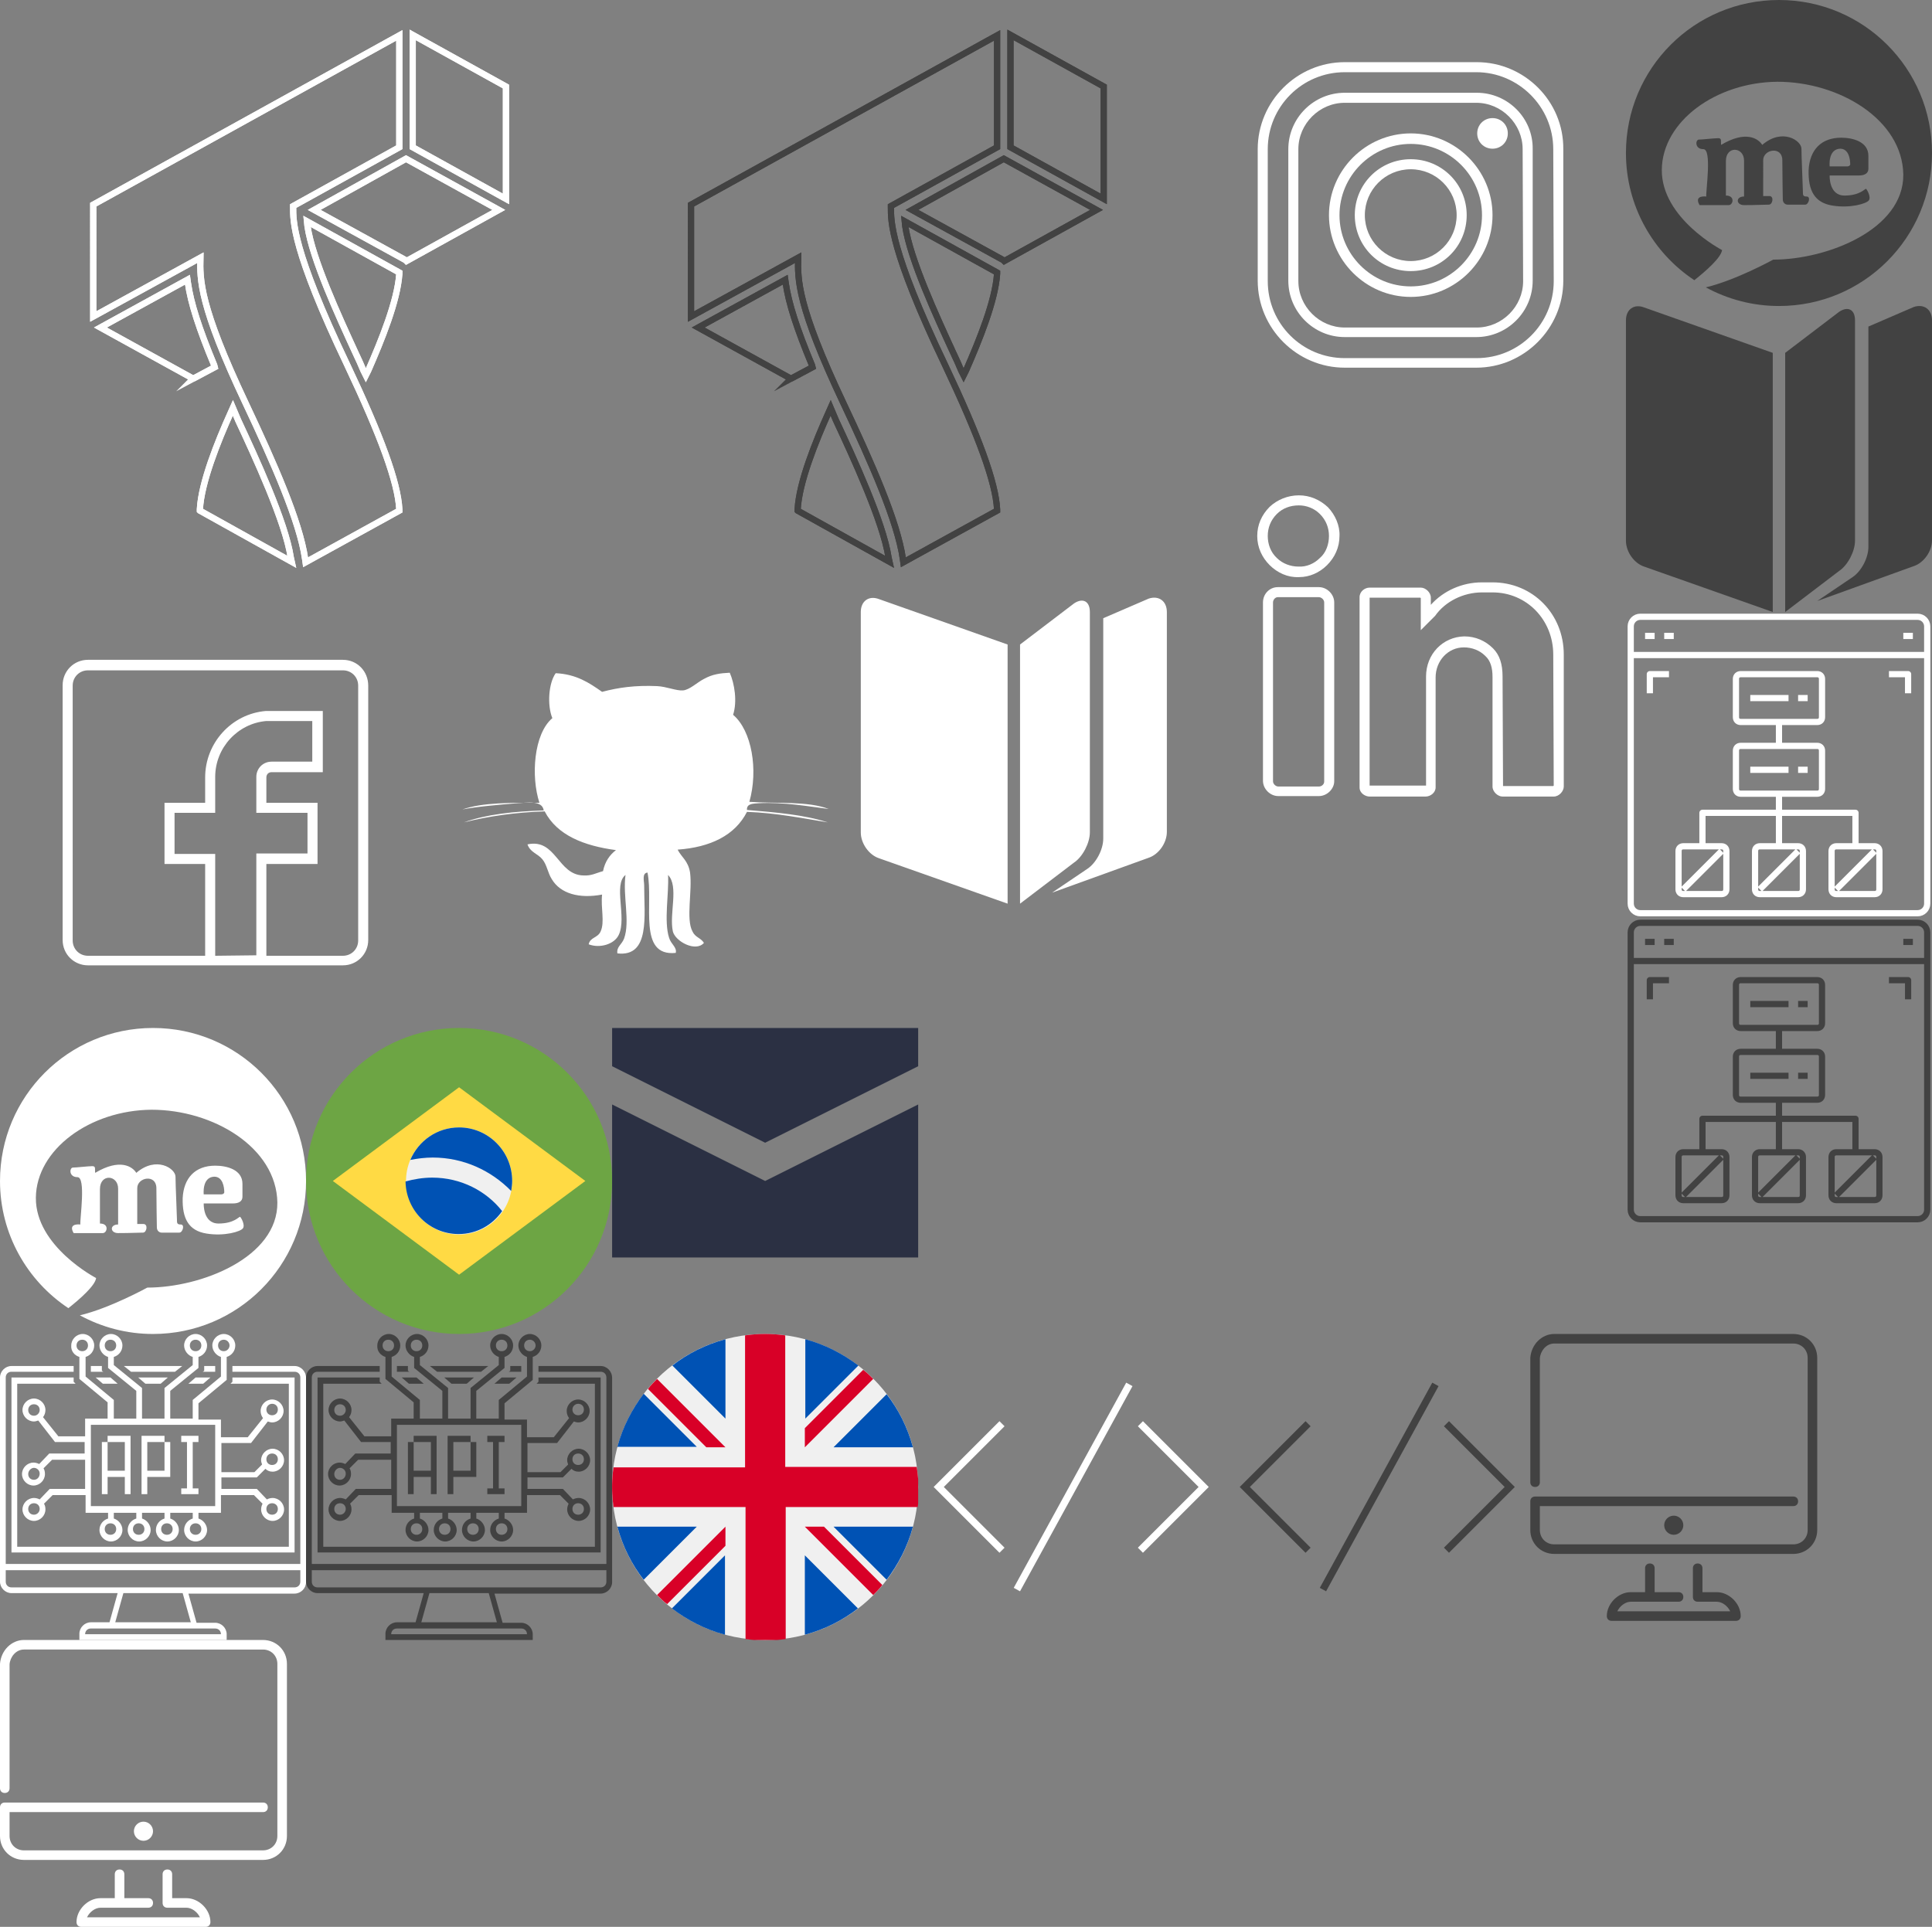 <?xml version="1.0" encoding="utf-8"?><svg width="404" height="403" viewBox="0 0 404 403" xmlns="http://www.w3.org/2000/svg" xmlns:xlink="http://www.w3.org/1999/xlink"><rect x="0" y="0" width="404" height="403" fill="#808080" stroke="none"/><svg version="1.1" id="about_me" y="215" width="64" height="64" xml:space="preserve" viewBox="0 0 64 64" xmlns="http://www.w3.org/2000/svg"><style>.ast0{fill:#fff}</style><path class="ast0" d="M45.7 40.9c3.3 0 4.3-1.5 4.5-1.4.2.1 1.1 1.7.6 2.4-.5.7-3.9 1.7-7.6 1.1-3.8-.6-5.1-3.2-5-7.4.2-4.2 2.6-6.8 6.8-6.8 2.4 0 5.7.8 5.7 3.8v2.7c0 .9-.7 1.4-2 1.4h-6.1s-.2 4.2 3.1 4.2zm-3.1-6.1h3.7s.5 0 .6-.4c0-1.1-.3-3.3-2.1-3.3-2.6.1-2.2 3.7-2.2 3.7zm-21.1 8.1h-6.1c-1-1.7.4-1.9 1.4-1.8-.1-1.3 1.2-9.9-.6-9.9-1.8 0-1.7-1.9-1-2 .7 0 3.3-.3 4.1-.3.8 0 .5.6.6 1.4 5.2-3.1 7.8-1.3 8.6 0 4.2-3.6 8.2-.9 8.2.8 0 1.7.3 8.1.3 8.9 0 .8 0 1.1.8 1.1.9 0 .4 1.7-.3 1.7h-3.7c-.5 0-1-.4-1-1.1s-.1-5.2-.1-8.2c0-3-4-2.3-4 0V41H30c1 0 .7 1.8-.1 1.8-1 0-2.5.1-5.2.1-1.7 0-1.8-1.8 0-1.8v-7.5c0-2.9-3.8-3.2-3.8.1v7.2c2 0 1.5 2 .6 2zM32 64c-5.5 0-10.7-1.4-15.3-3.9 6.3-1.5 14.1-5.8 14.1-5.8 11.3 0 27.3-6.3 27.2-17.8-.2-11.5-13.4-19.4-26.3-19.4-12.9.1-24.1 8.3-24.2 18.4-.1 10.2 12.6 16.8 12.6 16.8-.2 1.6-3.4 4.4-5.8 6.3C5.7 52.9 0 43.1 0 32 0 14.3 14.3 0 32 0s32 14.3 32 32-14.3 32-32 32z"/></svg><svg version="1.1" id="about_me_gray" x="340" width="64" height="64" xml:space="preserve" viewBox="0 0 64 64" xmlns="http://www.w3.org/2000/svg"><style>.bst0{fill:#424242}</style><path class="bst0" d="M45.7 40.9c3.3 0 4.3-1.5 4.5-1.4.2.1 1.1 1.7.6 2.4-.5.7-3.9 1.7-7.6 1.1-3.8-.6-5.1-3.2-5-7.4.2-4.2 2.6-6.8 6.8-6.8 2.4 0 5.7.8 5.7 3.8v2.7c0 .9-.7 1.4-2 1.4h-6.1s-.2 4.2 3.1 4.2zm-3.1-6.1h3.7s.5 0 .6-.4c0-1.1-.3-3.3-2.1-3.3-2.6.1-2.2 3.7-2.2 3.7zm-21.1 8.1h-6.1c-1-1.7.4-1.9 1.4-1.8-.1-1.3 1.2-9.9-.6-9.9-1.8 0-1.7-1.9-1-2 .7 0 3.3-.3 4.1-.3.8 0 .5.6.6 1.4 5.2-3.1 7.8-1.3 8.6 0 4.2-3.6 8.2-.9 8.2.8 0 1.7.3 8.1.3 8.9 0 .8 0 1.1.8 1.1.9 0 .4 1.7-.3 1.7h-3.7c-.5 0-1-.4-1-1.1s-.1-5.2-.1-8.2c0-3-4-2.3-4 0V41H30c1 0 .7 1.8-.1 1.8-1 0-2.5.1-5.2.1-1.7 0-1.8-1.8 0-1.8v-7.5c0-2.9-3.8-3.2-3.8.1v7.2c2 0 1.5 2 .6 2zM32 64c-5.5 0-10.7-1.4-15.3-3.9 6.3-1.5 14.1-5.8 14.1-5.8 11.3 0 27.3-6.3 27.2-17.8-.2-11.5-13.4-19.4-26.3-19.4-12.9.1-24.1 8.3-24.2 18.4-.1 10.2 12.6 16.8 12.6 16.8-.2 1.6-3.4 4.4-5.8 6.3C5.7 52.9 0 43.1 0 32 0 14.3 14.3 0 32 0s32 14.3 32 32-14.3 32-32 32z"/></svg><svg version="1.1" id="brazil" x="64" y="215" width="64" height="64" xml:space="preserve" viewBox="0 0 64 64" xmlns="http://www.w3.org/2000/svg"><style>.cst0{fill:#6da544}.cst1{fill:#ffda44}.cst2{fill:#f0f0f0}.cst3{fill:#0052b4}</style><circle class="cst0" cx="32" cy="32" r="32"/><path class="cst1" d="M32 12.4L58.4 32 32 51.6 5.6 32z"/><ellipse class="cst2" cx="32" cy="32" rx="11.1" ry="11.2"/><path class="cst3" d="M26.4 31.3c-1.9 0-3.8.3-5.6.8.1 6.1 5 11 11.1 11 3.8 0 7.1-1.9 9.1-4.8-3.3-4.2-8.6-7-14.6-7zM42.9 34.1c.1-.7.2-1.4.2-2.1 0-6.2-5-11.2-11.1-11.2-4.6 0-8.5 2.8-10.2 6.8 1.5-.3 3.1-.5 4.7-.5 6.4 0 12.2 2.7 16.4 7z"/></svg><svg version="1.1" id="facebook" y="125" width="90" height="90" xml:space="preserve" viewBox="0 0 90 90" xmlns="http://www.w3.org/2000/svg"><style>.dst0{fill:#fff}</style><path class="dst0" d="M70.7 12H17.4c-3 0-5.3 2.4-5.3 5.3v53.3c0 3 2.4 5.3 5.3 5.3h53.3c3 0 5.3-2.4 5.3-5.3V17.4c0-3-2.3-5.4-5.3-5.4zM44 73.9V52.6h-8.5V44H44v-7.5c0-6.1 4.7-11.2 10.7-11.7h9.6v8.5h-8.5c-1.8 0-3.2 1.4-3.2 3.2V44h10.7v8.5H52.6v21.3l-8.6.1zm29.9-3.2c0 1.8-1.4 3.2-3.2 3.2h-16V54.7h10.7V41.9H54.7v-5.3c0-.6.4-1.1 1.1-1.1h10.7V22.7H54.6c-7.2.6-12.7 6.7-12.7 13.9v5.3h-8.5v12.8h8.5v19.2H17.4c-1.8 0-3.2-1.4-3.2-3.2V17.4c0-1.8 1.4-3.2 3.2-3.2h53.3c1.8 0 3.2 1.4 3.2 3.2v53.3z" transform="translate(1 1)"/></svg><svg version="1.1" id="github" x="90" y="125" width="90" height="90" xml:space="preserve" viewBox="0 0 90 90" xmlns="http://www.w3.org/2000/svg"><style>.est0{fill:#fff}</style><path id="eGithub__x28_alt_x29_" class="est0" d="M62.6 15.7c1 2.3 1.6 6 .7 8.8 3.9 3.3 5.3 11.5 3.4 18.2 5.6.4 12.2-.2 16.6 1.5-4-.5-9.5-1.5-14.7-1.2-1 .1-2.5 0-2.4 1.4 6 .5 12 1 16.9 2.6-4.9-.8-10.9-2-16.9-2.2-2.5 4.9-7.6 7.4-14.5 7.9.8 1.6 2.2 2.3 2.6 4.8.5 3.9-.9 9.7.5 12.3.6 1.3 1.7 1.3 2.4 2.4-1.7 2-6-.3-6.5-2.4-.8-3.7 1.3-9.4-1-11.8.2 4-.9 9.6.2 13.1.4 1.4 1.7 2 1.4 3.2-8 .8-4.6-10.3-5.9-16.8-1.2.1-.7 1.8-.7 2.6 0 6.4 1.3 15.1-5.6 14.3-.2-1.4.9-1.8 1.4-3.1 1.3-3.6-.3-8.9.3-13.3-2.6 2 .3 8.9-1.4 12.5-.9 2-4 2.9-6.3 2 .3-1.5 1.9-1.3 2.5-2.7.9-2 0-4.8.3-7.7-4.8.9-8.7-.2-10.5-3.2-.9-1.4-1-3-2-4.2-1-1.2-2.5-1.4-3.1-3.1 6-1.3 6.3 6.4 11.7 6.5 1.7.1 2.6-.5 4.1-.9.4-2 1.4-3.4 2.7-4.4-6.7-.9-12.3-3.1-14.9-8.1-6.1.2-11.7 1-16.9 2.3 4.7-1.7 10.5-2.3 16.7-2.5-.3-2.2-3.6-1.6-5.6-1.5-3.7.3-8.4.7-11.4 1.3 4.2-1.5 10.3-1.4 16.1-1.4-1.8-5.5-1.2-14.4 2.7-17.7-1.1-2.7-.8-7.3.7-9.4 4.3.2 7 2 9.7 3.9 3.4-.9 6.9-1.4 11.5-1.2 2 .1 4 1 5.4.9s3-1.7 4.4-2.4c1.8-1 3.4-1.2 5.4-1.3z"/></svg><svg version="1.1" id="instagram" x="250" width="90" height="90" xml:space="preserve" viewBox="0 0 90 90" xmlns="http://www.w3.org/2000/svg"><style>.fst0{fill:#fff}</style><path class="fst0" d="M57.8 12H30.2C20.2 12 12 20.2 12 30.2v27.5c0 10 8.2 18.2 18.2 18.2h27.5c10 0 18.2-8.2 18.2-18.2V30.2C76 20.2 67.8 12 57.8 12zm16.1 45.8c0 8.9-7.2 16.1-16.1 16.1H30.2c-8.9 0-16.1-7.2-16.1-16.1V30.2c0-8.9 7.2-16.1 16.1-16.1h27.5c8.8 0 16.1 7.2 16.1 16.1l.1 27.6z" transform="translate(1 1)"/><path class="fst0" d="M57.8 18.4H30.2c-6.5 0-11.8 5.3-11.8 11.8v27.5c0 6.5 5.3 11.8 11.8 11.8h27.5c6.5 0 11.8-5.3 11.8-11.8V30.2c.1-6.5-5.2-11.8-11.7-11.8zm9.7 39.4c0 5.3-4.4 9.7-9.7 9.7H30.2c-5.3 0-9.7-4.4-9.7-9.7V30.2c0-5.3 4.4-9.7 9.7-9.7h27.5c5.3 0 9.7 4.4 9.7 9.7l.1 27.6z" transform="translate(1 1)"/><path class="fst0" d="M44 26.9c-9.4 0-17.1 7.7-17.1 17.1S34.6 61.1 44 61.1 61.1 53.4 61.1 44 53.4 26.9 44 26.9zm0 32c-8.2 0-14.9-6.7-14.9-14.9S35.8 29.1 44 29.1 58.9 35.8 58.9 44 52.2 58.9 44 58.9z" transform="translate(1 1)"/><path class="fst0" d="M44 32.3c-6.5 0-11.7 5.2-11.7 11.7S37.5 55.7 44 55.7 55.7 50.5 55.7 44 50.5 32.3 44 32.3zm0 21.3c-5.3 0-9.6-4.3-9.6-9.6s4.3-9.6 9.6-9.6 9.6 4.3 9.6 9.6-4.3 9.6-9.6 9.6zM61.1 23.7c-1.8 0-3.2 1.4-3.2 3.2s1.4 3.2 3.2 3.2 3.2-1.4 3.2-3.2c0-1.8-1.4-3.2-3.2-3.2z" transform="translate(1 1)"/></svg><svg version="1.1" id="linkedin" x="250" y="90" width="90" height="90" xml:space="preserve" viewBox="0 0 90 90" xmlns="http://www.w3.org/2000/svg"><style>.gst0{fill:#fff}</style><path class="gst0" d="M20.6 13.6c-2.3 0-4.5.9-6.1 2.4-1.7 1.7-2.6 3.8-2.6 6.1 0 2.4 1 4.5 2.6 6.1 1.6 1.6 3.8 2.6 6 2.5h.2c2.1 0 4.2-.9 5.8-2.5 1.6-1.6 2.6-3.7 2.6-6.1.1-2.2-.9-4.4-2.4-6-1.7-1.6-3.8-2.5-6.1-2.5zM25 26.7c-1.2 1.2-2.8 1.9-4.5 1.8-1.6 0-3.3-.6-4.5-1.8-1.3-1.2-1.9-2.9-1.9-4.6s.6-3.3 1.9-4.6c1.2-1.2 2.8-1.8 4.6-1.8 1.6 0 3.2.6 4.4 1.8 1.3 1.3 1.9 2.9 1.9 4.6s-.6 3.5-1.9 4.6zM24.8 32.8h-8.6c-1.7 0-3.1 1.4-3.1 3.2v37.3c0 1.7 1.5 3.2 3.2 3.2h8.5c1.7 0 3.2-1.5 3.2-3.1V36c0-1.7-1.5-3.2-3.2-3.2zm1.1 40.7c0 .5-.5 1-1.1 1h-8.5c-.5 0-1.1-.5-1.1-1.1V36c0-.5.4-1.1 1-1.1h8.6c.5 0 1.1.5 1.1 1.1v37.5zM61.1 31.8h-2.2c-4.2 0-8.1 1.8-10.7 4.7V35c0-1.1-1.1-2.1-2.1-2.1H35.4c-1 0-2.1.8-2.1 2v39.8c0 1.2 1.2 1.9 2.1 1.9h11.7c1 0 2.1-.8 2.1-1.9v-23c0-3.5 2.6-6.3 5.9-6.3 1.7 0 3.3.6 4.5 1.8 1.1 1 1.5 2.5 1.5 4.4v22.9c0 1.1 1.1 2.1 2.1 2.1h10.7c1.1 0 2.1-1.1 2.1-2.1V46.9c0-8.5-6.5-15.1-14.9-15.1zm12.8 42.5l-.1.1H63.3l-.1-22.9c0-2.6-.6-4.5-2-5.9-1.6-1.6-3.7-2.5-6-2.5-4.5.1-8 3.7-8 8.4v22.8H35.4V35H46l.1.1v6.7l2.9-2.9.1-.1c2.1-3 5.9-4.9 9.8-4.9h2.2c7.2 0 12.7 5.8 12.7 13l.1 27.4z" transform="translate(1)"/></svg><svg version="1.1" id="logo_T" width="125" height="125" xml:space="preserve" viewBox="0 0 125 125" xmlns="http://www.w3.org/2000/svg"><style>.hst0{stroke-miterlimit:10}.hst0,.hst1{fill:none;stroke:#fff;stroke-width:1.3}</style><g id="htwisted-t"><g id="houtlined-white"><g id="hgroup" transform="translate(77 30)"><path id="hShape" class="hst0" d="M9.3-22.7l19.5 10.8v23.5L9.3.8v-23.5zm18 36.6L8 24.6l-.2-.2-19.1-10.5L7.9 3.2l19.4 10.7zm-63.9 35.3L-56 38.5l18.2-10 .1.7c.6 4.2 2.3 9.5 5.5 17.2l.1.4-4.5 2.4zm1.4 27.6v-.3c.3-5.6 3.7-14.1 6.5-20.3l.4-.9 1.1 2.6c3.5 7.5 9.9 21.3 11 28.7l.2.9-19.2-10.7zm41.7-.3v.3l-19.6 10.8-.1-.7c-1.1-7.8-6.6-20.2-12.4-32.5-9.7-20.5-9.6-25.9-9.5-30.5l-22.4 12.3V12.8l64-35.4V.8l-22.2 12.3v.2c0 2.9-.2 8.9 11.3 33 7.1 15 10.6 24.6 10.9 30.2zM0 47.5l-.5 1-.5-1c-.4-1-1-2.3-1.8-4-3.3-7.2-8.9-19.3-9.9-26.2l-.1-1L6.5 27v.3C6.1 33 2.8 41.1 0 47.5z"/><path id="hShape_1_" class="hst1" d="M9.3-22.7l19.5 10.8v23.5L9.3.8v-23.5zm18 36.6L8 24.6l-.2-.2-19.1-10.5L7.9 3.2l19.4 10.7zm-63.9 35.3L-56 38.5l18.2-10 .1.7c.6 4.2 2.3 9.5 5.5 17.2l.1.4-4.5 2.4zm1.4 27.6v-.3c.3-5.6 3.7-14.1 6.5-20.3l.4-.9 1.1 2.6c3.5 7.5 9.9 21.3 11 28.7l.2.9-19.2-10.7zm41.7-.3v.3l-19.6 10.8-.1-.7c-1.1-7.8-6.6-20.2-12.4-32.5-9.7-20.5-9.6-25.9-9.5-30.5l-22.4 12.3V12.8l64-35.4V.8l-22.2 12.3v.2c0 2.9-.2 8.9 11.3 33 7.1 15 10.6 24.6 10.9 30.2zM0 47.5l-.5 1-.5-1c-.4-1-1-2.3-1.8-4-3.3-7.2-8.9-19.3-9.9-26.2l-.1-1L6.5 27v.3C6.1 33 2.8 41.1 0 47.5z"/></g></g></g></svg><svg version="1.1" id="logo_T_gray" x="125" width="125" height="125" xml:space="preserve" viewBox="0 0 125 125" xmlns="http://www.w3.org/2000/svg"><style>.ist0{stroke-miterlimit:10}.ist0,.ist1{fill:none;stroke:#424242;stroke-width:1.3}</style><g id="itwisted-t"><g id="ioutlined-white"><g id="igroup" transform="translate(77 30)"><path id="iShape" class="ist0" d="M9.3-22.7l19.5 10.8v23.5L9.3.8v-23.5zm18 36.6L8 24.6l-.2-.2-19.1-10.5L7.9 3.2l19.4 10.7zm-63.9 35.3L-56 38.5l18.2-10 .1.7c.6 4.2 2.3 9.5 5.5 17.2l.1.4-4.5 2.4zm1.4 27.6v-.3c.3-5.6 3.7-14.1 6.5-20.3l.4-.9 1.1 2.6c3.5 7.5 9.9 21.3 11 28.7l.2.9-19.2-10.7zm41.7-.3v.3l-19.6 10.8-.1-.7c-1.1-7.8-6.6-20.2-12.4-32.5-9.7-20.5-9.6-25.9-9.5-30.5l-22.4 12.3V12.8l64-35.4V.8l-22.2 12.3v.2c0 2.9-.2 8.9 11.3 33 7.1 15 10.6 24.6 10.9 30.2zM0 47.5l-.5 1-.5-1c-.4-1-1-2.3-1.8-4-3.3-7.2-8.9-19.3-9.9-26.2l-.1-1L6.5 27v.3C6.1 33 2.8 41.1 0 47.5z"/><path id="iShape_1_" class="ist1" d="M9.3-22.7l19.5 10.8v23.5L9.3.8v-23.5zm18 36.6L8 24.6l-.2-.2-19.1-10.5L7.9 3.2l19.4 10.7zm-63.9 35.3L-56 38.5l18.2-10 .1.7c.6 4.2 2.3 9.5 5.5 17.2l.1.4-4.5 2.4zm1.4 27.6v-.3c.3-5.6 3.7-14.1 6.5-20.3l.4-.9 1.1 2.6c3.5 7.5 9.9 21.3 11 28.7l.2.9-19.2-10.7zm41.7-.3v.3l-19.6 10.8-.1-.7c-1.1-7.8-6.6-20.2-12.4-32.5-9.7-20.5-9.6-25.9-9.5-30.5l-22.4 12.3V12.8l64-35.4V.8l-22.2 12.3v.2c0 2.9-.2 8.9 11.3 33 7.1 15 10.6 24.6 10.9 30.2zM0 47.5l-.5 1-.5-1c-.4-1-1-2.3-1.8-4-3.3-7.2-8.9-19.3-9.9-26.2l-.1-1L6.5 27v.3C6.1 33 2.8 41.1 0 47.5z"/></g></g></g></svg><svg version="1.1" id="mail" x="128" y="215" width="64" height="48" xml:space="preserve" viewBox="0 0 64 48" xmlns="http://www.w3.org/2000/svg"><style>.jst0{fill:#2b3043}</style><path class="jst0" d="M0 0v8l32 16L64 8V0H0zm0 16v32h64V16L32 32 0 16z"/></svg><svg version="1.1" id="my_story" x="180" y="125" width="64" height="64" xml:space="preserve" viewBox="0 0 64 64" xmlns="http://www.w3.org/2000/svg"><style>.kst0{fill:#fff}</style><path class="kst0" d="M0 3v46.1c0 2.3 1.7 4.7 3.8 5.4L30.7 64V9.8L3.8.3C1.7-.5 0 .7 0 3zm33.3 6.8V64l11.3-8.6c1.8-1.2 3.3-4.1 3.3-6.3V3c0-2.3-1.5-3-3.3-1.8L33.3 9.8zM40 61.7l20.2-7.3c2.1-.7 3.8-3.1 3.8-5.4V3C64 .7 62.3-.5 60.2.2l-9.5 4.1v46.1c0 2.3-1.5 5.1-3.3 6.3l-7.4 5z"/></svg><svg version="1.1" id="my_story_gray" x="340" y="64" width="64" height="64" xml:space="preserve" viewBox="0 0 64 64" xmlns="http://www.w3.org/2000/svg"><style>.lst0{fill:#424242}</style><path class="lst0" d="M0 3v46.1c0 2.3 1.7 4.7 3.8 5.4L30.7 64V9.8L3.8.3C1.7-.5 0 .7 0 3zm33.3 6.8V64l11.3-8.6c1.8-1.2 3.3-4.1 3.3-6.3V3c0-2.3-1.5-3-3.3-1.8L33.3 9.8zM40 61.7l20.2-7.3c2.1-.7 3.8-3.1 3.8-5.4V3C64 .7 62.3-.5 60.2.2l-9.5 4.1v46.1c0 2.3-1.5 5.1-3.3 6.3l-7.4 5z"/></svg><svg version="1.1" id="project_management" x="340" y="128" width="64" height="64" xml:space="preserve" viewBox="0 0 64 64" xmlns="http://www.w3.org/2000/svg"><style>.mst0{fill:none;stroke:#fff;stroke-width:1.3;stroke-linejoin:round}</style><g id="m_6-Planning"><path class="mst0" d="M3 1h58c1.1 0 2 .9 2 2v58c0 1.1-.9 2-2 2H3c-1.1 0-2-.9-2-2V3c0-1.1.9-2 2-2zM1 9h62M4 5h2M8 5h2M58 5h2"/><path class="mst0" d="M24 13h16c.6 0 1 .4 1 1v8c0 .6-.4 1-1 1H24c-.6 0-1-.4-1-1v-8c0-.6.4-1 1-1zM24 28h16c.6 0 1 .4 1 1v8c0 .6-.4 1-1 1H24c-.6 0-1-.4-1-1v-8c0-.6.4-1 1-1zM28 49h8c.6 0 1 .4 1 1v8c0 .6-.4 1-1 1h-8c-.6 0-1-.4-1-1v-8c0-.6.4-1 1-1zM44 49h8c.6 0 1 .4 1 1v8c0 .6-.4 1-1 1h-8c-.6 0-1-.4-1-1v-8c0-.6.4-1 1-1zM12 49h8c.6 0 1 .4 1 1v8c0 .6-.4 1-1 1h-8c-.6 0-1-.4-1-1v-8c0-.6.4-1 1-1zM16 49v-7h32v7M32 23v5M32 38v11M12 58l8-8M28 58l8-8M44 58l8-8M26 18h8M36 18h2M26 33h8M36 33h2M9 13H5v4M59 17v-4h-4"/></g></svg><svg version="1.1" id="project_management_gray" x="340" y="192" width="64" height="64" xml:space="preserve" viewBox="0 0 64 64" xmlns="http://www.w3.org/2000/svg"><style>.nst0{fill:none;stroke:#424242;stroke-width:1.3;stroke-linejoin:round}</style><g id="n_6-Planning"><path class="nst0" d="M3 1h58c1.1 0 2 .9 2 2v58c0 1.1-.9 2-2 2H3c-1.1 0-2-.9-2-2V3c0-1.1.9-2 2-2zM1 9h62M4 5h2M8 5h2M58 5h2"/><path class="nst0" d="M24 13h16c.6 0 1 .4 1 1v8c0 .6-.4 1-1 1H24c-.6 0-1-.4-1-1v-8c0-.6.4-1 1-1zM24 28h16c.6 0 1 .4 1 1v8c0 .6-.4 1-1 1H24c-.6 0-1-.4-1-1v-8c0-.6.4-1 1-1zM28 49h8c.6 0 1 .4 1 1v8c0 .6-.4 1-1 1h-8c-.6 0-1-.4-1-1v-8c0-.6.4-1 1-1zM44 49h8c.6 0 1 .4 1 1v8c0 .6-.4 1-1 1h-8c-.6 0-1-.4-1-1v-8c0-.6.4-1 1-1zM12 49h8c.6 0 1 .4 1 1v8c0 .6-.4 1-1 1h-8c-.6 0-1-.4-1-1v-8c0-.6.4-1 1-1zM16 49v-7h32v7M32 23v5M32 38v11M12 58l8-8M28 58l8-8M44 58l8-8M26 18h8M36 18h2M26 33h8M36 33h2M9 13H5v4M59 17v-4h-4"/></g></svg><svg version="1.1" id="software_eng" y="279" width="64" height="64" xml:space="preserve" viewBox="0 0 64 64" xmlns="http://www.w3.org/2000/svg"><style>.ost0{fill:#fff}</style><path class="ost0" d="M22.5 29.9h3.6v3.6h1.2V21.3h-4.8v1.3h3.6v6h-3.6v-6h-1.2v10.9h1.2zM30.8 29.9h4.8v-7.3h-1.2v6h-3.6v-6h3.6v-1.3h-4.8v12.2h1.2zM41.5 32.3h-1.2v-9.7h1.2v-1.3h-3.6v1.3h1.2v9.7h-1.2v1.2h3.6z"/><path class="ost0" d="M16.6 4.8v4.6l5.9 4.9v3.4h-4.7v3.7h-5.6l-3.2-4c.3-.4.5-.9.5-1.5 0-1.3-1.1-2.4-2.4-2.4s-2.4 1.1-2.4 2.4 1.1 2.4 2.4 2.4c.3 0 .6-.1.9-.2l3.5 4.5h6.2V25h-7.4l-2.1 2.2c-.4-.2-.8-.3-1.2-.3-1.3 0-2.4 1.1-2.4 2.4s1.1 2.4 2.4 2.4 2.4-1.1 2.4-2.4c0-.5-.1-.9-.3-1.2l1.8-1.8h6.9v6.1h-7.4l-2.1 2.2c-.4-.2-.8-.3-1.2-.3-1.3 0-2.4 1.1-2.4 2.4 0 1.3 1.1 2.4 2.4 2.4s2.4-1.1 2.4-2.4c0-.5-.1-.9-.3-1.2l1.8-1.8h6.9v3.7h4.7v1.2c-1 .3-1.8 1.2-1.8 2.4 0 1.3 1.1 2.4 2.4 2.4s2.4-1.1 2.4-2.4c0-1.1-.8-2.1-1.8-2.4v-1.2h4.7v1.2c-1 .3-1.8 1.2-1.8 2.4 0 1.3 1.1 2.4 2.4 2.4s2.4-1.1 2.4-2.4c0-1.1-.8-2.1-1.8-2.4v-1.2h4.7v1.2c-1 .3-1.8 1.2-1.8 2.4 0 1.3 1.1 2.4 2.4 2.4s2.4-1.1 2.4-2.4c0-1.1-.8-2.1-1.8-2.4v-1.2h4.7v1.2c-1 .3-1.8 1.2-1.8 2.4 0 1.3 1.1 2.4 2.4 2.4s2.4-1.1 2.4-2.4c0-1.1-.8-2.1-1.8-2.4v-1.2h4.7v-3.7h6.9l1.8 1.8c-.2.4-.3.8-.3 1.2 0 1.3 1.1 2.4 2.4 2.4s2.4-1.1 2.4-2.4c0-1.3-1.1-2.4-2.4-2.4-.4 0-.8.1-1.2.3l-2.1-2.2h-7.4V30h7.4l1.8-1.8c.4.4.9.6 1.5.6 1.3 0 2.4-1.1 2.4-2.4S58.3 24 57 24s-2.4 1.1-2.4 2.4c0 .3.1.6.2.9l-1.6 1.6h-6.9v-6.1h6.2l3.5-4.5c.3.1.6.2.9.2 1.3 0 2.4-1.1 2.4-2.4s-1.1-2.4-2.4-2.4-2.4 1.1-2.4 2.4c0 .6.2 1.1.5 1.5l-3.2 4h-5.6v-3.7h-4.7v-3.4l5.9-4.9V4.8c1-.3 1.8-1.2 1.8-2.4 0-1.3-1.1-2.4-2.4-2.4s-2.4 1.1-2.4 2.4c0 1.1.8 2.1 1.8 2.4v4.1l-5.9 4.9v3.9h-4.7v-5.8l5.9-4.8V4.8c1-.3 1.8-1.2 1.8-2.4 0-1.3-1.1-2.4-2.4-2.4s-2.4 1.1-2.4 2.4c0 1.1.8 2.1 1.8 2.4v1.7l-5.9 4.8v6.4h-4.7v-6.4l-5.9-4.8V4.8c1-.3 1.8-1.2 1.8-2.4 0-1.3-1.1-2.4-2.4-2.4s-2.4 1.1-2.4 2.4c0 1.1.8 2.1 1.8 2.4v2.3l5.9 4.8v5.8h-4.7v-3.9l-5.9-4.9V4.8c1-.3 1.8-1.2 1.8-2.4 0-1.3-1.1-2.4-2.4-2.4s-2.4 1.1-2.4 2.4c-.1 1.2.7 2.1 1.7 2.4zM7.1 17.1c-.7 0-1.2-.5-1.2-1.2s.5-1.2 1.2-1.2 1.2.5 1.2 1.2c0 .6-.5 1.2-1.2 1.2zm0 13.4c-.7 0-1.2-.5-1.2-1.2S6.5 28 7.1 28s1.2.5 1.2 1.2-.5 1.3-1.2 1.3zm0 7.3c-.7 0-1.2-.5-1.2-1.2s.5-1.2 1.2-1.2 1.2.5 1.2 1.2c0 .6-.5 1.2-1.2 1.2zm49.8-2.4c.7 0 1.2.5 1.2 1.2s-.5 1.2-1.2 1.2-1.2-.5-1.2-1.2.5-1.2 1.2-1.2zm0-10.4c.7 0 1.2.5 1.2 1.2s-.5 1.2-1.2 1.2-1.2-.5-1.2-1.2.5-1.2 1.2-1.2zm0-10.4c.7 0 1.2.5 1.2 1.2s-.5 1.2-1.2 1.2-1.2-.5-1.2-1.2c0-.6.5-1.2 1.2-1.2zM45.6 2.4c0-.7.5-1.2 1.2-1.2s1.2.6 1.2 1.2-.5 1.2-1.2 1.2-1.2-.5-1.2-1.2zm-5.9 0c0-.7.5-1.2 1.2-1.2s1.2.5 1.2 1.2-.5 1.2-1.2 1.2-1.2-.5-1.2-1.2zm-17.8 0c0-.7.5-1.2 1.2-1.2s1.2.5 1.2 1.2-.5 1.2-1.2 1.2-1.2-.5-1.2-1.2zm2.4 38.4c0 .7-.5 1.2-1.2 1.2s-1.2-.5-1.2-1.2.5-1.2 1.2-1.2 1.2.5 1.2 1.2zm5.9 0c0 .7-.5 1.2-1.2 1.2s-1.2-.5-1.2-1.2.5-1.2 1.2-1.2 1.2.5 1.2 1.2zm5.9 0c0 .7-.5 1.2-1.2 1.2s-1.2-.5-1.2-1.2.5-1.2 1.2-1.2 1.2.5 1.2 1.2zm6 0c0 .7-.5 1.2-1.2 1.2s-1.2-.5-1.2-1.2.5-1.2 1.2-1.2 1.2.5 1.2 1.2zM45 18.9V36H19V19h26zM17.2 1.2c.7 0 1.2.5 1.2 1.2s-.5 1.2-1.2 1.2S16 3.1 16 2.4s.5-1.2 1.2-1.2z"/><path class="ost0" d="M61.6 6.7h-13v1.2h13c.7 0 1.2.5 1.2 1.2v39H1.2v-39c0-.7.5-1.2 1.2-1.2h13V6.7h-13C1.1 6.7 0 7.8 0 9.1V51.8c0 1.3 1.1 2.4 2.4 2.4h22.2l-1.7 6.1H19c-1.3 0-2.4 1.1-2.4 2.4V64h30.8v-1.2c0-1.3-1.1-2.4-2.4-2.4h-3.9l-1.7-6.1h22.2c1.3 0 2.4-1.1 2.4-2.4V9.2c0-1.4-1.1-2.5-2.4-2.5zM41.5 61.6H45c.7 0 1.2.5 1.2 1.2H17.8c0-.7.5-1.2 1.2-1.2h22.5zm-1.6-1.3H24.1l1.7-6.1h12.4l1.7 6.1zm22.9-8.5c0 .7-.5 1.2-1.2 1.2H2.4c-.7 0-1.2-.5-1.2-1.2v-2.4h61.6v2.4z"/><path class="ost0" d="M19 6.7v1.2h2.6l-.3-.2v-1zM36.6 7.9l1.5-1.2H25.9l1.5 1.2zM45 6.7h-2.3v1l-.3.2H45zM33.6 10.4l1.5-1.3h-6.2l1.5 1.3z"/><path class="ost0" d="M2.4 9.1v36.6h59.2V9.1h-13v.9l-.4.4h12.2v34.1H3.6V10.4h12.2l-.4-.4v-.9z"/><path class="ost0" d="M24.6 10.4l-1.5-1.3H20l1.5 1.3zM39.4 10.4h3.1L44 9.1h-3.1z"/></svg><svg version="1.1" id="software_eng_gray" x="64" y="279" width="64" height="64" xml:space="preserve" viewBox="0 0 64 64" xmlns="http://www.w3.org/2000/svg"><style>.pst0{fill:#424242}</style><path class="pst0" d="M22.5 29.9h3.6v3.6h1.2V21.3h-4.8v1.3h3.6v6h-3.6v-6h-1.2v10.9h1.2zM30.8 29.9h4.8v-7.3h-1.2v6h-3.6v-6h3.6v-1.3h-4.8v12.2h1.2zM41.5 32.3h-1.2v-9.7h1.2v-1.3h-3.6v1.3h1.2v9.7h-1.2v1.2h3.6z"/><path class="pst0" d="M16.6 4.8v4.6l5.9 4.9v3.4h-4.7v3.7h-5.6l-3.2-4c.3-.4.5-.9.5-1.5 0-1.3-1.1-2.4-2.4-2.4s-2.4 1.1-2.4 2.4 1.1 2.4 2.4 2.4c.3 0 .6-.1.9-.2l3.5 4.5h6.2V25h-7.4l-2.1 2.2c-.4-.2-.8-.3-1.2-.3-1.3 0-2.4 1.1-2.4 2.4s1.1 2.4 2.4 2.4 2.4-1.1 2.4-2.4c0-.5-.1-.9-.3-1.2l1.8-1.8h6.9v6.1h-7.4l-2.1 2.2c-.4-.2-.8-.3-1.2-.3-1.3 0-2.4 1.1-2.4 2.4 0 1.3 1.1 2.4 2.4 2.4s2.4-1.1 2.4-2.4c0-.5-.1-.9-.3-1.2l1.8-1.8h6.9v3.7h4.7v1.2c-1 .3-1.8 1.2-1.8 2.4 0 1.3 1.1 2.4 2.4 2.4s2.4-1.1 2.4-2.4c0-1.1-.8-2.1-1.8-2.4v-1.2h4.7v1.2c-1 .3-1.8 1.2-1.8 2.4 0 1.3 1.1 2.4 2.4 2.4s2.4-1.1 2.4-2.4c0-1.1-.8-2.1-1.8-2.4v-1.2h4.7v1.2c-1 .3-1.8 1.2-1.8 2.4 0 1.3 1.1 2.4 2.4 2.4s2.4-1.1 2.4-2.4c0-1.1-.8-2.1-1.8-2.4v-1.2h4.7v1.2c-1 .3-1.8 1.2-1.8 2.4 0 1.3 1.1 2.4 2.4 2.4s2.4-1.1 2.4-2.4c0-1.1-.8-2.1-1.8-2.4v-1.2h4.7v-3.7h6.9l1.8 1.8c-.2.4-.3.8-.3 1.2 0 1.3 1.1 2.4 2.4 2.4s2.4-1.1 2.4-2.4c0-1.3-1.1-2.4-2.4-2.4-.4 0-.8.1-1.2.3l-2.1-2.2h-7.4V30h7.4l1.8-1.8c.4.4.9.6 1.5.6 1.3 0 2.4-1.1 2.4-2.4S58.3 24 57 24s-2.4 1.1-2.4 2.4c0 .3.1.6.2.9l-1.6 1.6h-6.9v-6.1h6.2l3.5-4.5c.3.1.6.2.9.2 1.3 0 2.4-1.1 2.4-2.4s-1.1-2.4-2.4-2.4-2.4 1.1-2.4 2.4c0 .6.2 1.1.5 1.5l-3.2 4h-5.6v-3.7h-4.7v-3.4l5.9-4.9V4.8c1-.3 1.8-1.2 1.8-2.4 0-1.3-1.1-2.4-2.4-2.4s-2.4 1.1-2.4 2.4c0 1.1.8 2.1 1.8 2.4v4.1l-5.9 4.9v3.9h-4.7v-5.8l5.9-4.8V4.8c1-.3 1.8-1.2 1.8-2.4 0-1.3-1.1-2.4-2.4-2.4s-2.4 1.1-2.4 2.4c0 1.1.8 2.1 1.8 2.4v1.7l-5.9 4.8v6.4h-4.7v-6.4l-5.9-4.8V4.8c1-.3 1.8-1.2 1.8-2.4 0-1.3-1.1-2.4-2.4-2.4s-2.4 1.1-2.4 2.4c0 1.1.8 2.1 1.8 2.4v2.3l5.9 4.8v5.8h-4.7v-3.9l-5.9-4.9V4.8c1-.3 1.8-1.2 1.8-2.4 0-1.3-1.1-2.4-2.4-2.4s-2.4 1.1-2.4 2.4c-.1 1.2.7 2.1 1.7 2.4zM7.1 17.1c-.7 0-1.2-.5-1.2-1.2s.5-1.2 1.2-1.2 1.2.5 1.2 1.2c0 .6-.5 1.2-1.2 1.2zm0 13.4c-.7 0-1.2-.5-1.2-1.2S6.5 28 7.1 28s1.2.5 1.2 1.2-.5 1.3-1.2 1.3zm0 7.3c-.7 0-1.2-.5-1.2-1.2s.5-1.2 1.2-1.2 1.2.5 1.2 1.2c0 .6-.5 1.2-1.2 1.2zm49.8-2.4c.7 0 1.2.5 1.2 1.2s-.5 1.2-1.2 1.2-1.2-.5-1.2-1.2.5-1.2 1.2-1.2zm0-10.4c.7 0 1.2.5 1.2 1.2s-.5 1.2-1.2 1.2-1.2-.5-1.2-1.2.5-1.2 1.2-1.2zm0-10.4c.7 0 1.2.5 1.2 1.2s-.5 1.2-1.2 1.2-1.2-.5-1.2-1.2c0-.6.5-1.2 1.2-1.2zM45.6 2.4c0-.7.5-1.2 1.2-1.2s1.2.6 1.2 1.2-.5 1.2-1.2 1.2-1.2-.5-1.2-1.2zm-5.9 0c0-.7.5-1.2 1.2-1.2s1.2.5 1.2 1.2-.5 1.2-1.2 1.2-1.2-.5-1.2-1.2zm-17.8 0c0-.7.5-1.2 1.2-1.2s1.2.5 1.2 1.2-.5 1.2-1.2 1.2-1.2-.5-1.2-1.2zm2.4 38.4c0 .7-.5 1.2-1.2 1.2s-1.2-.5-1.2-1.2.5-1.2 1.2-1.2 1.2.5 1.2 1.2zm5.9 0c0 .7-.5 1.2-1.2 1.2s-1.2-.5-1.2-1.2.5-1.2 1.2-1.2 1.2.5 1.2 1.2zm5.9 0c0 .7-.5 1.2-1.2 1.2s-1.2-.5-1.2-1.2.5-1.2 1.2-1.2 1.2.5 1.2 1.2zm6 0c0 .7-.5 1.2-1.2 1.2s-1.2-.5-1.2-1.2.5-1.2 1.2-1.2 1.2.5 1.2 1.2zM45 18.9V36H19V19h26zM17.2 1.2c.7 0 1.2.5 1.2 1.2s-.5 1.2-1.2 1.2S16 3.1 16 2.4s.5-1.2 1.2-1.2z"/><path class="pst0" d="M61.6 6.7h-13v1.2h13c.7 0 1.2.5 1.2 1.2v39H1.2v-39c0-.7.5-1.2 1.2-1.2h13V6.7h-13C1.1 6.7 0 7.8 0 9.1V51.8c0 1.3 1.1 2.4 2.4 2.4h22.2l-1.7 6.1H19c-1.3 0-2.4 1.1-2.4 2.4V64h30.8v-1.2c0-1.3-1.1-2.4-2.4-2.4h-3.9l-1.7-6.1h22.2c1.3 0 2.4-1.1 2.4-2.4V9.2c0-1.4-1.1-2.5-2.4-2.5zM41.5 61.6H45c.7 0 1.2.5 1.2 1.2H17.8c0-.7.5-1.2 1.2-1.2h22.5zm-1.6-1.3H24.1l1.7-6.1h12.4l1.7 6.1zm22.9-8.5c0 .7-.5 1.2-1.2 1.2H2.4c-.7 0-1.2-.5-1.2-1.2v-2.4h61.6v2.4z"/><path class="pst0" d="M19 6.7v1.2h2.6l-.3-.2v-1zM36.6 7.9l1.5-1.2H25.9l1.5 1.2zM45 6.7h-2.3v1l-.3.2H45zM33.6 10.4l1.5-1.3h-6.2l1.5 1.3z"/><path class="pst0" d="M2.4 9.1v36.6h59.2V9.1h-13v.9l-.4.4h12.2v34.1H3.6V10.4h12.2l-.4-.4v-.9z"/><path class="pst0" d="M24.6 10.4l-1.5-1.3H20l1.5 1.3zM39.4 10.4h3.1L44 9.1h-3.1z"/></svg><svg version="1.1" id="united-kingdom" x="128" y="279" width="64" height="64" xml:space="preserve" viewBox="0 0 64 64" xmlns="http://www.w3.org/2000/svg"><style>.qst0{fill:#f0f0f0}.qst1{fill:#0052b4}.qst2{fill:#d80027}</style><circle class="qst0" cx="32" cy="32" r="32"/><path class="qst1" d="M6.6 12.5c-2.5 3.3-4.4 7-5.5 11.1h16.6L6.6 12.5zM62.9 23.7c-1.1-4.1-3-7.9-5.5-11.1L46.3 23.7h16.6zM1.1 40.3c1.1 4.1 3 7.9 5.5 11.1l11.1-11.1H1.1zM51.5 6.6c-3.3-2.5-7-4.4-11.1-5.5v16.6L51.5 6.6zM12.5 57.4c3.3 2.5 7 4.4 11.1 5.5V46.3L12.5 57.4zM23.7 1.1c-4.1 1.1-7.9 3-11.1 5.5l11.1 11.1V1.1zM40.3 62.9c4.1-1.1 7.9-3 11.1-5.5L40.3 46.3v16.6zM46.3 40.3l11.1 11.1c2.5-3.3 4.4-7 5.5-11.1H46.3z"/><g><path class="qst2" d="M63.7 27.8H36.2V.3a29.663 29.663 0 0 0-8.4 0v27.6H.3C.1 29.2 0 30.6 0 32c0 1.4.1 2.8.3 4.2h27.6v27.6a29.663 29.663 0 0 0 8.4 0V36.2h27.6c.2-1.4.3-2.8.3-4.2-.2-1.4-.3-2.8-.5-4.2z"/><path class="qst2" d="M40.3 40.3l14.3 14.3c.7-.7 1.3-1.3 1.9-2.1L44.3 40.3h-4zM23.7 40.3L9.4 54.6c.7.7 1.3 1.3 2.1 1.9l12.2-12.2v-4zM23.7 23.7L9.4 9.4c-.7.7-1.3 1.3-1.9 2.1l12.2 12.2h4zM40.3 23.7L54.6 9.4c-.7-.7-1.3-1.3-2.1-1.9L40.3 19.7v4z"/></g></svg><svg version="1.1" id="web_des" y="343" width="60" height="60" xml:space="preserve" viewBox="0 0 60 60" xmlns="http://www.w3.org/2000/svg"><style>.rst0{fill:#fff}</style><g id="rPeople"><g id="rIcon-28"><path id="rimac" class="rst0" d="M39 54h-3v-5c0-.6-.4-1-1-1s-1 .4-1 1v6c0 .6.4 1 1 1h4c1.1 0 2.3.9 2.8 2H18.2c.5-1.1 1.7-2 2.8-2h10c.6 0 1-.4 1-1s-.4-1-1-1h-5v-5c0-.6-.4-1-1-1s-1 .4-1 1v5h-3c-2.6 0-5 2.4-5 5 0 .6.4 1 1 1h26c.6 0 1-.4 1-1 0-2.6-2.4-5-5-5M28 40c0 1.1.9 2 2 2s2-.9 2-2-.9-2-2-2-2 .9-2 2M60 5v36c0 2.8-2.2 5-5 5H5c-2.8 0-5-2.2-5-5v-6c0-.6.4-1 1-1h54c.6 0 1 .4 1 1s-.4 1-1 1H2v5c0 1.7 1.3 3 3 3h50c1.7 0 3-1.3 3-3V5c0-1.7-1.3-3-3-3H5C3.3 2 2.1 3.6 2 5.1V31c0 .6-.4 1-1 1s-1-.4-1-1V5c.2-2.8 2.4-5 5-5h50c2.8 0 5 2.2 5 5"/></g></g></svg><svg version="1.1" id="web_des_gray" x="320" y="279" width="60" height="60" xml:space="preserve" viewBox="0 0 60 60" xmlns="http://www.w3.org/2000/svg"><style>.sst0{fill:#424242}</style><g id="sPeople"><g id="sIcon-28"><path id="simac" class="sst0" d="M39 54h-3v-5c0-.6-.4-1-1-1s-1 .4-1 1v6c0 .6.4 1 1 1h4c1.1 0 2.3.9 2.8 2H18.2c.5-1.1 1.7-2 2.8-2h10c.6 0 1-.4 1-1s-.4-1-1-1h-5v-5c0-.6-.4-1-1-1s-1 .4-1 1v5h-3c-2.6 0-5 2.4-5 5 0 .6.4 1 1 1h26c.6 0 1-.4 1-1 0-2.6-2.4-5-5-5M28 40c0 1.1.9 2 2 2s2-.9 2-2-.9-2-2-2-2 .9-2 2M60 5v36c0 2.8-2.2 5-5 5H5c-2.8 0-5-2.2-5-5v-6c0-.6.4-1 1-1h54c.6 0 1 .4 1 1s-.4 1-1 1H2v5c0 1.7 1.3 3 3 3h50c1.7 0 3-1.3 3-3V5c0-1.7-1.3-3-3-3H5C3.3 2 2.1 3.6 2 5.1V31c0 .6-.4 1-1 1s-1-.4-1-1V5c.2-2.8 2.4-5 5-5h50c2.8 0 5 2.2 5 5"/></g></g></svg><svg version="1.1" id="web_dev" x="192" y="279" width="64" height="64" xml:space="preserve" viewBox="0 0 64 64" xmlns="http://www.w3.org/2000/svg"><style>.tst0{fill:none;stroke:#fff;stroke-width:1.5;stroke-linecap:square;stroke-miterlimit:10}</style><path class="tst0" d="M17 44.7L4.3 32M4.3 32L17 19.3"/><g><path class="tst0" d="M47 19.3L59.7 32M59.7 32L47 44.7"/></g><path class="tst0" d="M21 52.8l22.8-41.6"/></svg><svg version="1.1" id="web_dev_gray" x="256" y="279" width="64" height="64" xml:space="preserve" viewBox="0 0 64 64" xmlns="http://www.w3.org/2000/svg"><style>.ust0{fill:none;stroke:#424242;stroke-width:1.5;stroke-linecap:square;stroke-miterlimit:10}</style><path class="ust0" d="M17 44.7L4.3 32M4.3 32L17 19.3"/><g><path class="ust0" d="M47 19.3L59.7 32M59.7 32L47 44.7"/></g><path class="ust0" d="M21 52.8l22.8-41.6"/></svg></svg>